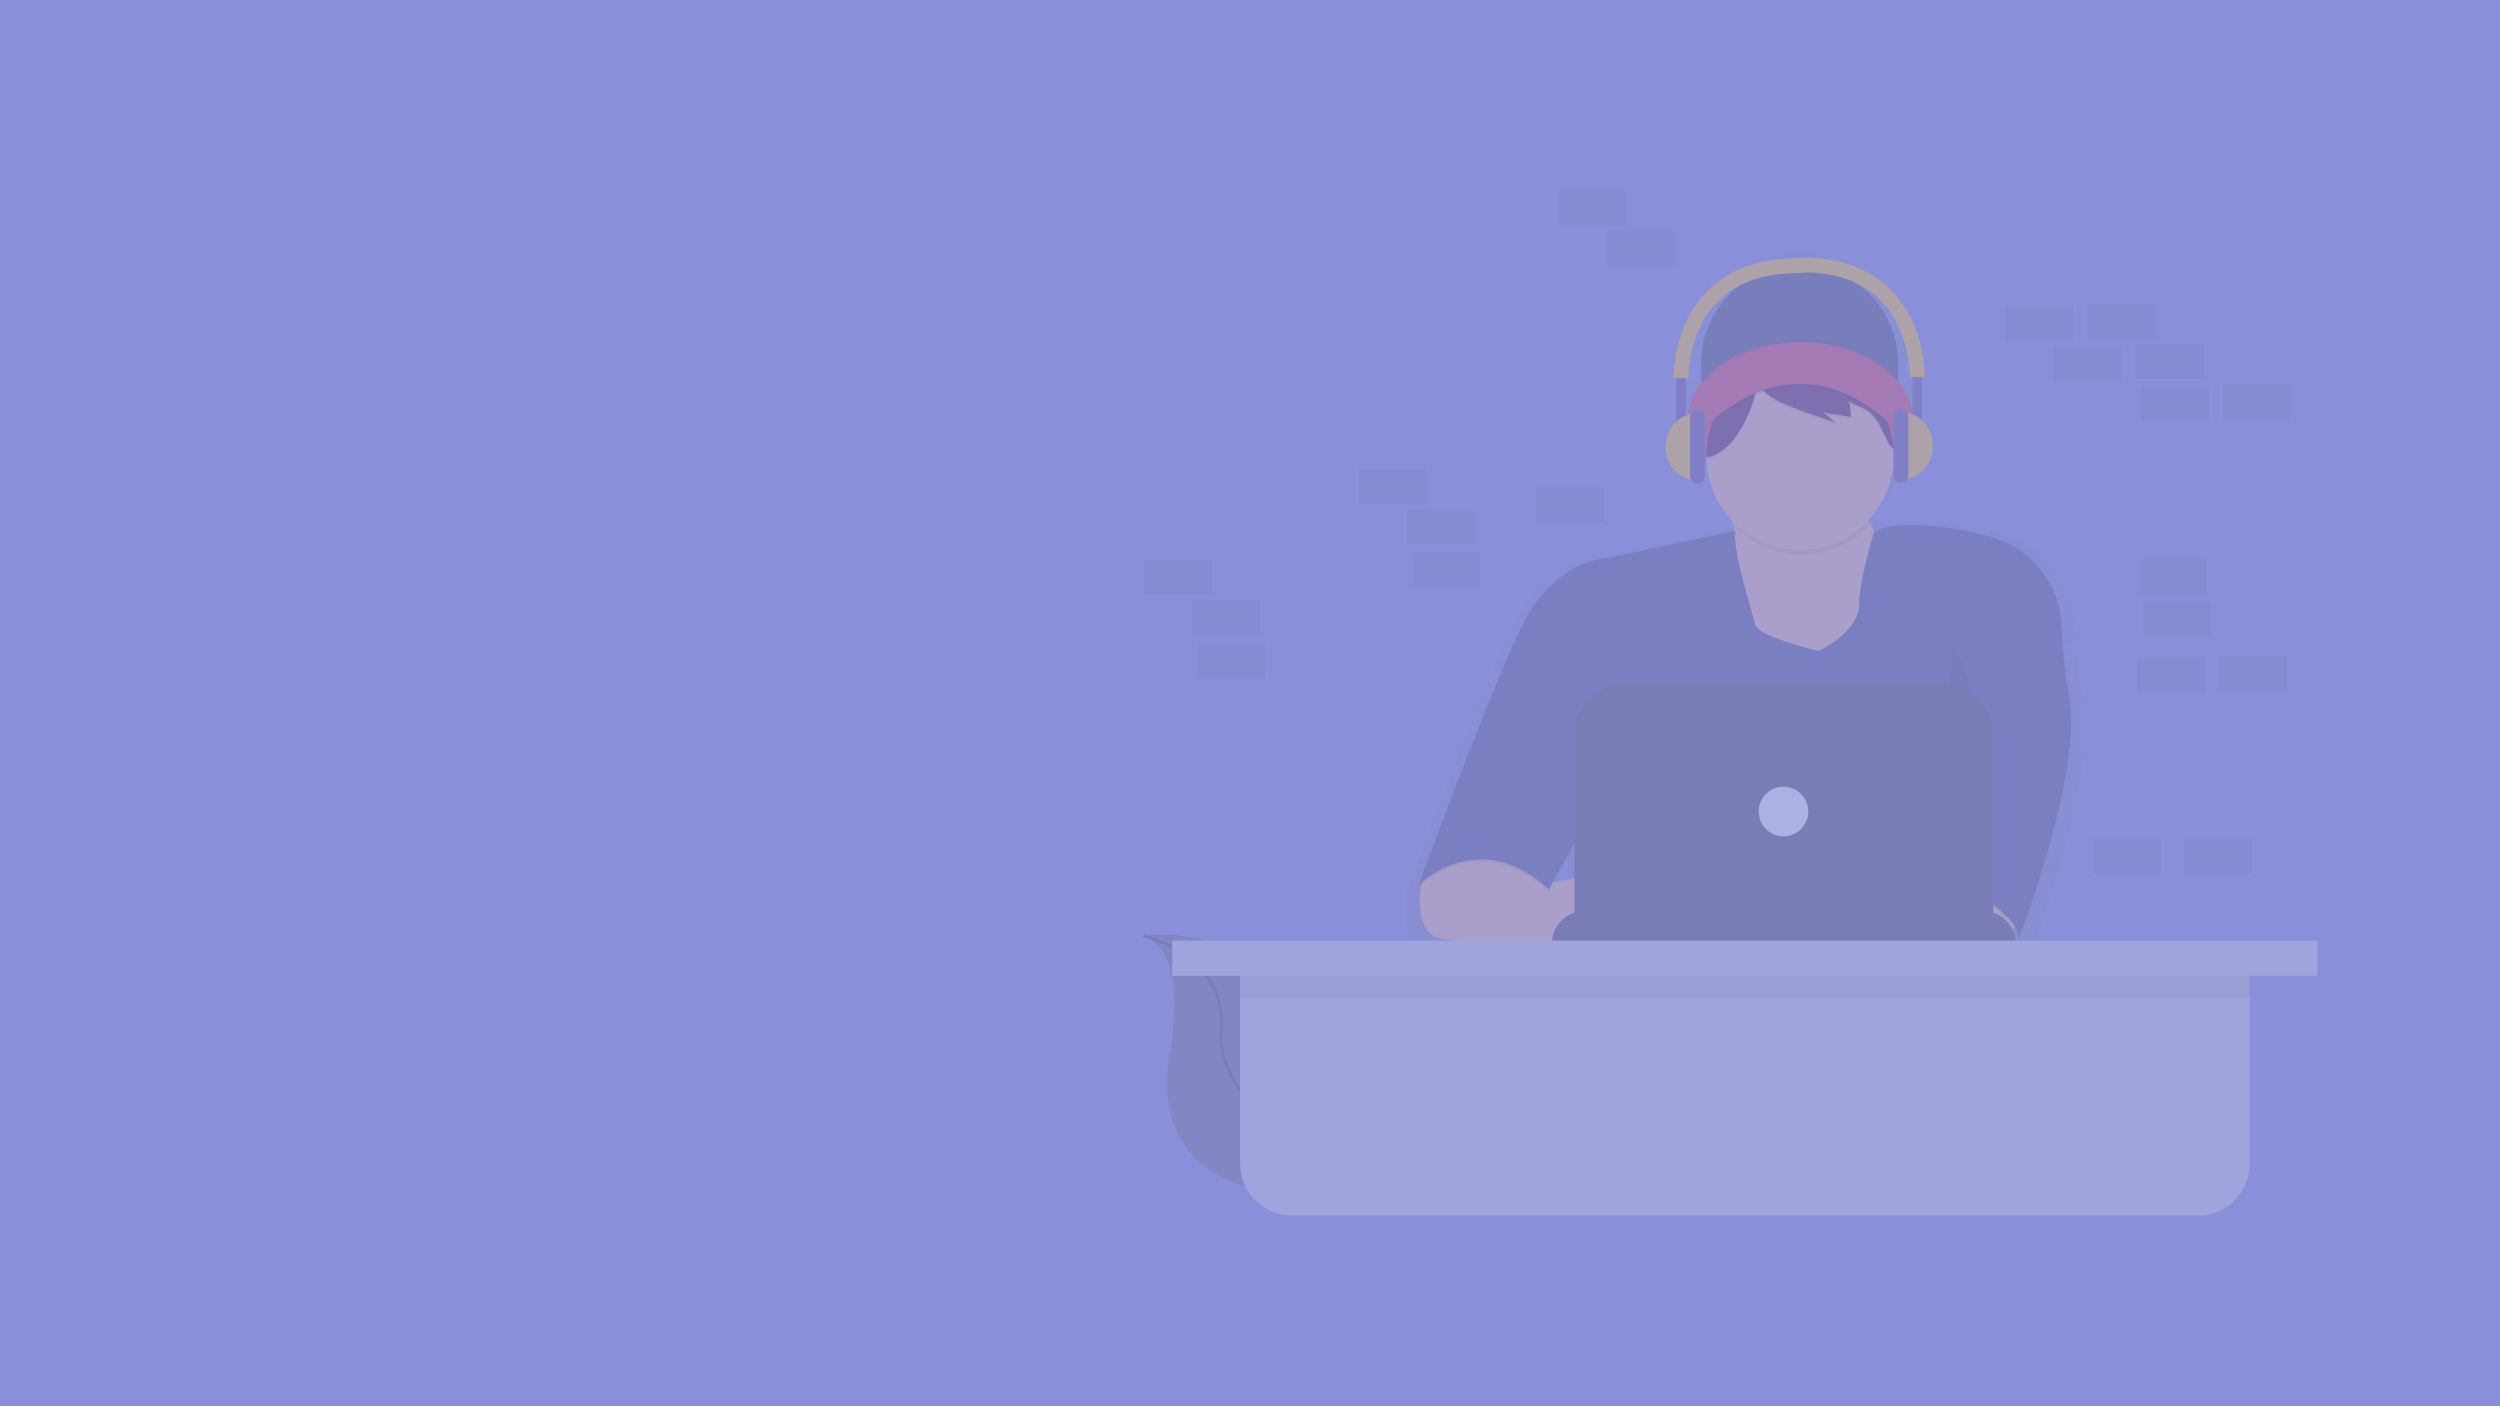 <svg id="bg" xmlns="http://www.w3.org/2000/svg" xmlns:xlink="http://www.w3.org/1999/xlink" width="1920" height="1080" viewBox="0 0 1920 1080">
  <defs>
    <linearGradient id="linear-gradient" x1="0.5" y1="1" x2="0.5" gradientUnits="objectBoundingBox">
      <stop offset="0" stop-color="gray" stop-opacity="0.251"/>
      <stop offset="0.54" stop-color="gray" stop-opacity="0.122"/>
      <stop offset="1" stop-color="gray" stop-opacity="0.102"/>
    </linearGradient>
  </defs>
  <rect id="Rectangle_1" data-name="Rectangle 1" width="1920" height="1080" fill="#898fd8"/>
  <g id="Group_3" data-name="Group 3" transform="translate(877.994 145.889)" opacity="0.3">
    <rect id="Rectangle_5" data-name="Rectangle 5" width="52.046" height="27.024" transform="translate(764.305 283.25)" fill="#525578" opacity="0.2"/>
    <rect id="Rectangle_6" data-name="Rectangle 6" width="52.046" height="27.024" transform="translate(768.309 316.279)" fill="#525578" opacity="0.2"/>
    <rect id="Rectangle_7" data-name="Rectangle 7" width="52.046" height="27.024" transform="translate(725.271 87.077)" fill="#525578" opacity="0.2"/>
    <rect id="Rectangle_8" data-name="Rectangle 8" width="52.046" height="27.024" transform="translate(762.303 118.104)" fill="#525578" opacity="0.2"/>
    <rect id="Rectangle_9" data-name="Rectangle 9" width="52.046" height="27.024" transform="translate(662.215 89.079)" fill="#525578" opacity="0.2"/>
    <rect id="Rectangle_10" data-name="Rectangle 10" width="52.046" height="27.024" transform="translate(829.363 149.132)" fill="#525578" opacity="0.2"/>
    <rect id="Rectangle_11" data-name="Rectangle 11" width="52.046" height="27.024" transform="translate(766.307 151.134)" fill="#525578" opacity="0.2"/>
    <rect id="Rectangle_12" data-name="Rectangle 12" width="52.046" height="27.024" transform="translate(699.247 120.106)" fill="#525578" opacity="0.2"/>
    <rect id="Rectangle_13" data-name="Rectangle 13" width="52.046" height="27.024" transform="translate(826.36 357.316)" fill="#525578" opacity="0.2"/>
    <rect id="Rectangle_14" data-name="Rectangle 14" width="52.046" height="27.024" transform="translate(763.304 359.317)" fill="#525578" opacity="0.2"/>
    <path id="Path_3" data-name="Path 3" d="M149.63,628.921s83.7-13.332,91.331,61.684,160.962,85.416,160.962,85.416-1,.681-2.873,1.912c-126.6,83.073-247.619,52.937-229.373-57.411C176.454,679.5,175.893,638.289,149.63,628.921Z" transform="translate(-149.42 -55.995)" fill="#525578"/>
    <path id="Path_4" data-name="Path 4" d="M149.63,628.921s83.7-13.332,91.331,61.684,160.962,85.416,160.962,85.416-1,.681-2.873,1.912c-126.6,83.073-247.619,52.937-229.373-57.411C176.454,679.5,175.893,638.289,149.63,628.921Z" transform="translate(-149.42 -55.995)" fill="#f5f5f5" opacity="0.2"/>
    <path id="Path_5" data-name="Path 5" d="M149.63,628.92s64.967,14.263,59.633,73.335,96.485,129.925,192.66,73.765" transform="translate(-149.42 -55.994)" fill="none" stroke="#535461" stroke-miterlimit="10" stroke-width="2"/>
    <rect id="Rectangle_15" data-name="Rectangle 15" width="52.046" height="27.024" transform="translate(0.63 284.251)" fill="#525578" opacity="0.2"/>
    <rect id="Rectangle_16" data-name="Rectangle 16" width="52.046" height="27.024" transform="translate(37.663 315.279)" fill="#525578" opacity="0.2"/>
    <rect id="Rectangle_17" data-name="Rectangle 17" width="52.046" height="27.024" transform="translate(318.912)" fill="#525578" opacity="0.2"/>
    <rect id="Rectangle_18" data-name="Rectangle 18" width="52.046" height="27.024" transform="translate(729.274 498.44)" fill="#525578" opacity="0.2"/>
    <rect id="Rectangle_19" data-name="Rectangle 19" width="52.046" height="27.024" transform="translate(41.667 348.308)" fill="#525578" opacity="0.2"/>
    <rect id="Rectangle_20" data-name="Rectangle 20" width="52.046" height="27.024" transform="translate(355.944 31.027)" fill="#525578" opacity="0.2"/>
    <rect id="Rectangle_21" data-name="Rectangle 21" width="52.046" height="27.024" transform="translate(165.776 214.189)" fill="#525578" opacity="0.2"/>
    <rect id="Rectangle_22" data-name="Rectangle 22" width="52.046" height="27.024" transform="translate(202.809 245.217)" fill="#525578" opacity="0.2"/>
    <rect id="Rectangle_23" data-name="Rectangle 23" width="52.046" height="27.024" transform="translate(301.897 228.202)" fill="#525578" opacity="0.2"/>
    <rect id="Rectangle_24" data-name="Rectangle 24" width="52.046" height="27.024" transform="translate(206.813 278.246)" fill="#525578" opacity="0.2"/>
    <rect id="Rectangle_25" data-name="Rectangle 25" width="52.046" height="27.024" transform="translate(799.336 498.44)" fill="#525578" opacity="0.2"/>
    <path id="Path_6" data-name="Path 6" d="M870.529,447.914a412.6,412.6,0,0,1-6.185-56.76h0a76.067,76.067,0,0,0-53.507-69.441c-5.465-1.682-11.48-3.253-18.126-4.664-58.252-12.371-75.947-1.571-77.959-.15a74.7,74.7,0,0,1-4.434-9.618c-.1-.34-.19-.681-.29-1a74.577,74.577,0,0,0,19.928-44.93c9.719-9.849,15.394-21.739,15.394-34.541,0-11.01-4.2-21.339-11.56-30.277v-17.4A75.637,75.637,0,0,0,658.152,103.5h-6.135a75.637,75.637,0,0,0-75.637,75.637v18.747C569.7,206.5,565.92,216.34,565.92,226.789c0,12.531,5.445,24.181,14.793,33.91a74.586,74.586,0,0,0,20.758,46.381c.41,2.842.831,5.9,1.241,9.118L498.521,338.207s-40.176,1.651-66.058,55.049c-21.889,45.23-65.448,161.433-78.349,196.023h0c-2.332,6.266-3.653,9.859-3.653,9.859s.43-.43,1.241-1.171l-1.241,3.373s.631-.641,1.832-1.692c-1.822,14.473-2.082,39.325,16.875,42.417,15.894,2.592,56.85,3.663,87.788,4.094H459.1c20.508.27,36.112.27,36.112.27v-.27H827.942v-3.413a22.929,22.929,0,0,0-1.832-9.008l.46-.56a18.267,18.267,0,0,1,3.453,8.007,8.012,8.012,0,0,1-.16.841l.2-.51a8.571,8.571,0,0,1-.2,2.712s42.688-109.987,42.227-175.665A111.262,111.262,0,0,0,870.529,447.914ZM604.444,331.061a76.294,76.294,0,0,1-1.061-9.488v-.09C603.754,324.575,604.114,327.778,604.444,331.061ZM475.11,567.31v26.213L458.7,597.036Z" transform="translate(-149.242 -56.458)" fill="url(#linear-gradient)"/>
    <path id="Path_7" data-name="Path 7" d="M503.777,57.57h0a75.637,75.637,0,0,1,75.637,75.637v32.269H428.14V133.207A75.637,75.637,0,0,1,503.777,57.57Z" transform="translate(0.378 0.051)" fill="#525578"/>
    <ellipse id="Ellipse_2" data-name="Ellipse 2" cx="86.216" cy="59.242" rx="86.216" ry="59.242" transform="translate(418.47 116.863)" fill="#e14b5a"/>
    <path id="Path_8" data-name="Path 8" d="M598.443,289.806s18.016,94.153,0,119.546,55.049,35.441,55.049,35.441l75.627-27.5,10.579-67.71s-46.041-25.923-36.5-78.289Z" transform="translate(-149.026 -56.31)" fill="#f7c4a7"/>
    <path id="Path_9" data-name="Path 9" d="M821.525,606.915s4.764,20.628-21.159,24.332a146.579,146.579,0,0,1-46.121-.551L748.53,578.88h60.3Z" transform="translate(-148.89 -56.038)" fill="#f7c4a7"/>
    <path id="Path_10" data-name="Path 10" d="M364.122,580.536s-11.45,46.531,14.473,50.735S499.7,635.5,499.7,635.5V580.456l-43.1,9.208L416.148,550.87Z" transform="translate(-149.233 -56.063)" fill="#f7c4a7"/>
    <path id="Path_11" data-name="Path 11" d="M604.215,320.184,502.916,341.6s-38.614,1.591-63.476,52.9-78.82,197.835-78.82,197.835,46.041-46.551,99.978,3.173L496.57,530.45,488.633,633.6H767.359V584.928s58.181,31.208,53.958,48.663c0,0,49.794-128.293,39.034-186.595a396.529,396.529,0,0,1-5.945-54.548h0a73.065,73.065,0,0,0-51.425-66.729c-5.245-1.611-11.01-3.123-17.415-4.474-59.773-12.691-75.066,0-75.066,0s-11.58,37.673-11.37,54.748c.26,21.949-31.208,36.5-31.208,36.5s-46.551-11.11-48.663-20.1S600.492,330.763,604.215,320.184Z" transform="translate(-149.233 -56.271)" opacity="0.1"/>
    <path id="Path_12" data-name="Path 12" d="M604.215,318.074l-101.3,21.419s-38.614,1.591-63.476,52.9-78.83,197.855-78.83,197.855,46.041-46.551,99.978,3.173L496.56,528.36l-7.937,103.121H767.359V582.818s58.181,31.208,53.958,48.663c0,0,49.794-128.293,39.034-186.595a396.549,396.549,0,0,1-5.945-54.548h0a73.065,73.065,0,0,0-51.425-66.729c-5.245-1.611-11.01-3.123-17.415-4.474-59.773-12.691-75.066,0-75.066,0s-11.58,37.673-11.37,54.748c.26,21.949-31.208,36.5-31.208,36.5s-46.551-11.11-48.663-20.1S600.492,328.653,604.215,318.074Z" transform="translate(-149.233 -56.273)" fill="#575988"/>
    <path id="Path_13" data-name="Path 13" d="M707.515,313.613a71.593,71.593,0,0,1-2.763-37.553L600,294.566s1.511,7.917,3.223,19.777a71.923,71.923,0,0,0,104.272-.731Z" transform="translate(-149.022 -56.306)" opacity="0.1"/>
    <path id="Path_14" data-name="Path 14" d="M725.4,259.734a71.939,71.939,0,1,1-143.867,1.742c.01-.581.01-1.161.01-1.742a71.919,71.919,0,0,1,84-70.933h0a71.884,71.884,0,0,1,59.663,66.158Q725.4,257.331,725.4,259.734Z" transform="translate(-149.038 -56.384)" fill="#f7c4a7"/>
    <g id="Group_2" data-name="Group 2" transform="translate(432.492 134.048)" opacity="0.1">
      <path id="Path_15" data-name="Path 15" d="M628.4,193.93l.1-.06a71.879,71.879,0,0,0-46.972,67.49q0,.871,0,1.742a16.015,16.015,0,0,0,6.456-1.551c17.535-8.187,28.025-33.229,32.188-50.695C621.675,204.6,623.087,197.553,628.4,193.93Z" transform="translate(-581.53 -190.427)"/>
      <path id="Path_16" data-name="Path 16" d="M683.424,195.945a71.34,71.34,0,0,0-17.886-5.515A23.08,23.08,0,0,1,678.38,198.5a32.886,32.886,0,0,1,3.934,7.006,72.134,72.134,0,0,0-60.5,1.251c4.514,9.9,18.516,15.294,27.865,18.907q15.354,5.925,31.027,10.84l-9.248-7.507,20.888,3.323a36.184,36.184,0,0,0-1.461-12.311c4,3.223,9.308,4.3,13.652,7.006,8.137,5.135,11.53,15.013,15.964,23.571,1.171,2.262,2.552,4.574,4.664,6.005A71.974,71.974,0,0,0,683.424,195.945Z" transform="translate(-581.494 -190.43)"/>
    </g>
    <path id="Path_17" data-name="Path 17" d="M628.4,192.3l.1-.06a71.879,71.879,0,0,0-46.972,67.49q0,.871,0,1.742a16.015,16.015,0,0,0,6.456-1.551c17.535-8.187,28.025-33.229,32.188-50.695C621.675,203.009,623.087,195.933,628.4,192.3Z" transform="translate(-149.038 -56.38)" fill="#632652"/>
    <path id="Path_18" data-name="Path 18" d="M683.424,194.325a71.339,71.339,0,0,0-17.886-5.515,23.08,23.08,0,0,1,12.841,8.067,32.886,32.886,0,0,1,3.934,7.006,72.134,72.134,0,0,0-60.5,1.251c4.514,9.9,18.516,15.294,27.865,18.907q15.354,5.925,31.027,10.84l-9.248-7.507,20.888,3.323a36.184,36.184,0,0,0-1.461-12.311c4,3.223,9.308,4.3,13.652,7.006,8.137,5.135,11.53,15.013,15.964,23.571,1.171,2.262,2.552,4.574,4.664,6.005A71.974,71.974,0,0,0,683.424,194.325Z" transform="translate(-149.002 -56.383)" fill="#632652"/>
    <path id="Path_19" data-name="Path 19" d="M573.33,247.88s74.065-92.081,159.751,0l-7.407-20.628s-40.205-58.712-68.761-46.041-56.6,21.689-56.6,21.689Z" transform="translate(-149.045 -56.391)" opacity="0.1"/>
    <path id="Path_20" data-name="Path 20" d="M573.33,246.25s74.065-92.081,159.751,0l-7.407-20.628s-40.205-58.712-68.761-46.041-56.6,21.689-56.6,21.689Z" transform="translate(-149.045 -56.393)" fill="#e14b5a"/>
    <path id="Path_21" data-name="Path 21" d="M512.562,444.38s-15.864,42.317,6.346,80.4-19.567,53.958-19.567,53.958" transform="translate(-149.111 -56.157)" opacity="0.1"/>
    <path id="Path_22" data-name="Path 22" d="M769.407,406.33s27.5,34.911,9.518,66.118S762,578.772,762,578.772" transform="translate(-148.879 -56.191)" opacity="0.1"/>
    <path id="Path_23" data-name="Path 23" d="M338.842,553.3h305.74a25.392,25.392,0,0,1,25.392,25.392H313.46A25.392,25.392,0,0,1,338.842,553.3Z" transform="translate(0.277 0.489)" fill="#535461"/>
    <path id="Path_24" data-name="Path 24" d="M369.934,378.89H613.47A39.035,39.035,0,0,1,652.5,417.924V559.269H330.9V417.924A39.035,39.035,0,0,1,369.934,378.89Z" transform="translate(0.292 0.335)" fill="#535461"/>
    <circle id="Ellipse_3" data-name="Ellipse 3" cx="19.047" cy="19.047" r="19.047" transform="translate(472.677 458.305)" fill="#fff"/>
    <path id="Path_25" data-name="Path 25" d="M577.56,204.729s72.784-72.744,151.284-1.331" transform="translate(-149.042 -56.398)" fill="none" stroke="#000" stroke-miterlimit="10" stroke-width="1" opacity="0.1"/>
    <rect id="Rectangle_26" data-name="Rectangle 26" width="7.306" height="41.427" transform="translate(590.882 143.697)" fill="#6a5c99"/>
    <path id="Path_26" data-name="Path 26" d="M580.62,170.35h0A25.182,25.182,0,0,1,605.8,195.532v1.621a25.182,25.182,0,0,1-25.182,25.182h0Z" transform="translate(0.513 0.151)" fill="#ffd037"/>
    <rect id="Rectangle_27" data-name="Rectangle 27" width="11.37" height="56.86" rx="5.68" transform="translate(576.259 168.068)" fill="#6a5c99"/>
    <rect id="Rectangle_28" data-name="Rectangle 28" width="7.306" height="41.427" transform="translate(416.688 185.934) rotate(180)" fill="#6a5c99"/>
    <path id="Path_27" data-name="Path 27" d="M0,0H0A25.182,25.182,0,0,1,25.182,25.182V26.8A25.182,25.182,0,0,1,0,51.986H0Z" transform="translate(426.437 223.297) rotate(180)" fill="#ffd037"/>
    <rect id="Rectangle_29" data-name="Rectangle 29" width="11.37" height="56.86" rx="5.68" transform="translate(431.311 225.729) rotate(180)" fill="#6a5c99"/>
    <path id="Path_28" data-name="Path 28" d="M739.081,155.872c-9.9-20.578-31.458-45.46-77.929-47.452v-.06h-.56l-16.465.781v.08c-46.161,2.122-67.62,26.914-77.488,47.422a106.684,106.684,0,0,0-10.229,44.439l5.685-.14,5.685-.13a96.736,96.736,0,0,1,9.238-39.555c12.531-25.743,35.591-39.425,68.531-40.7h0l14.563-.811h0c32.959,1.261,56.03,14.963,68.551,40.7a96.736,96.736,0,0,1,9.258,39.575l5.685.13,5.685.14a106.683,106.683,0,0,0-10.209-44.419Z" transform="translate(-149.06 -56.454)" fill="#ffd037"/>
    <path id="Rectangle_30" data-name="Rectangle 30" d="M0,0H775.4a0,0,0,0,1,0,0V168.184a40,40,0,0,1-40,40H40a40,40,0,0,1-40-40V0A0,0,0,0,1,0,0Z" transform="translate(74.345 579.512)" fill="#d6d6e3"/>
    <rect id="Rectangle_31" data-name="Rectangle 31" width="775.395" height="27.024" transform="translate(74.345 593.524)" opacity="0.1"/>
    <rect id="Rectangle_32" data-name="Rectangle 32" width="879.407" height="27.024" transform="translate(22.33 576.509)" fill="#d6d6e3"/>
  </g>
</svg>

